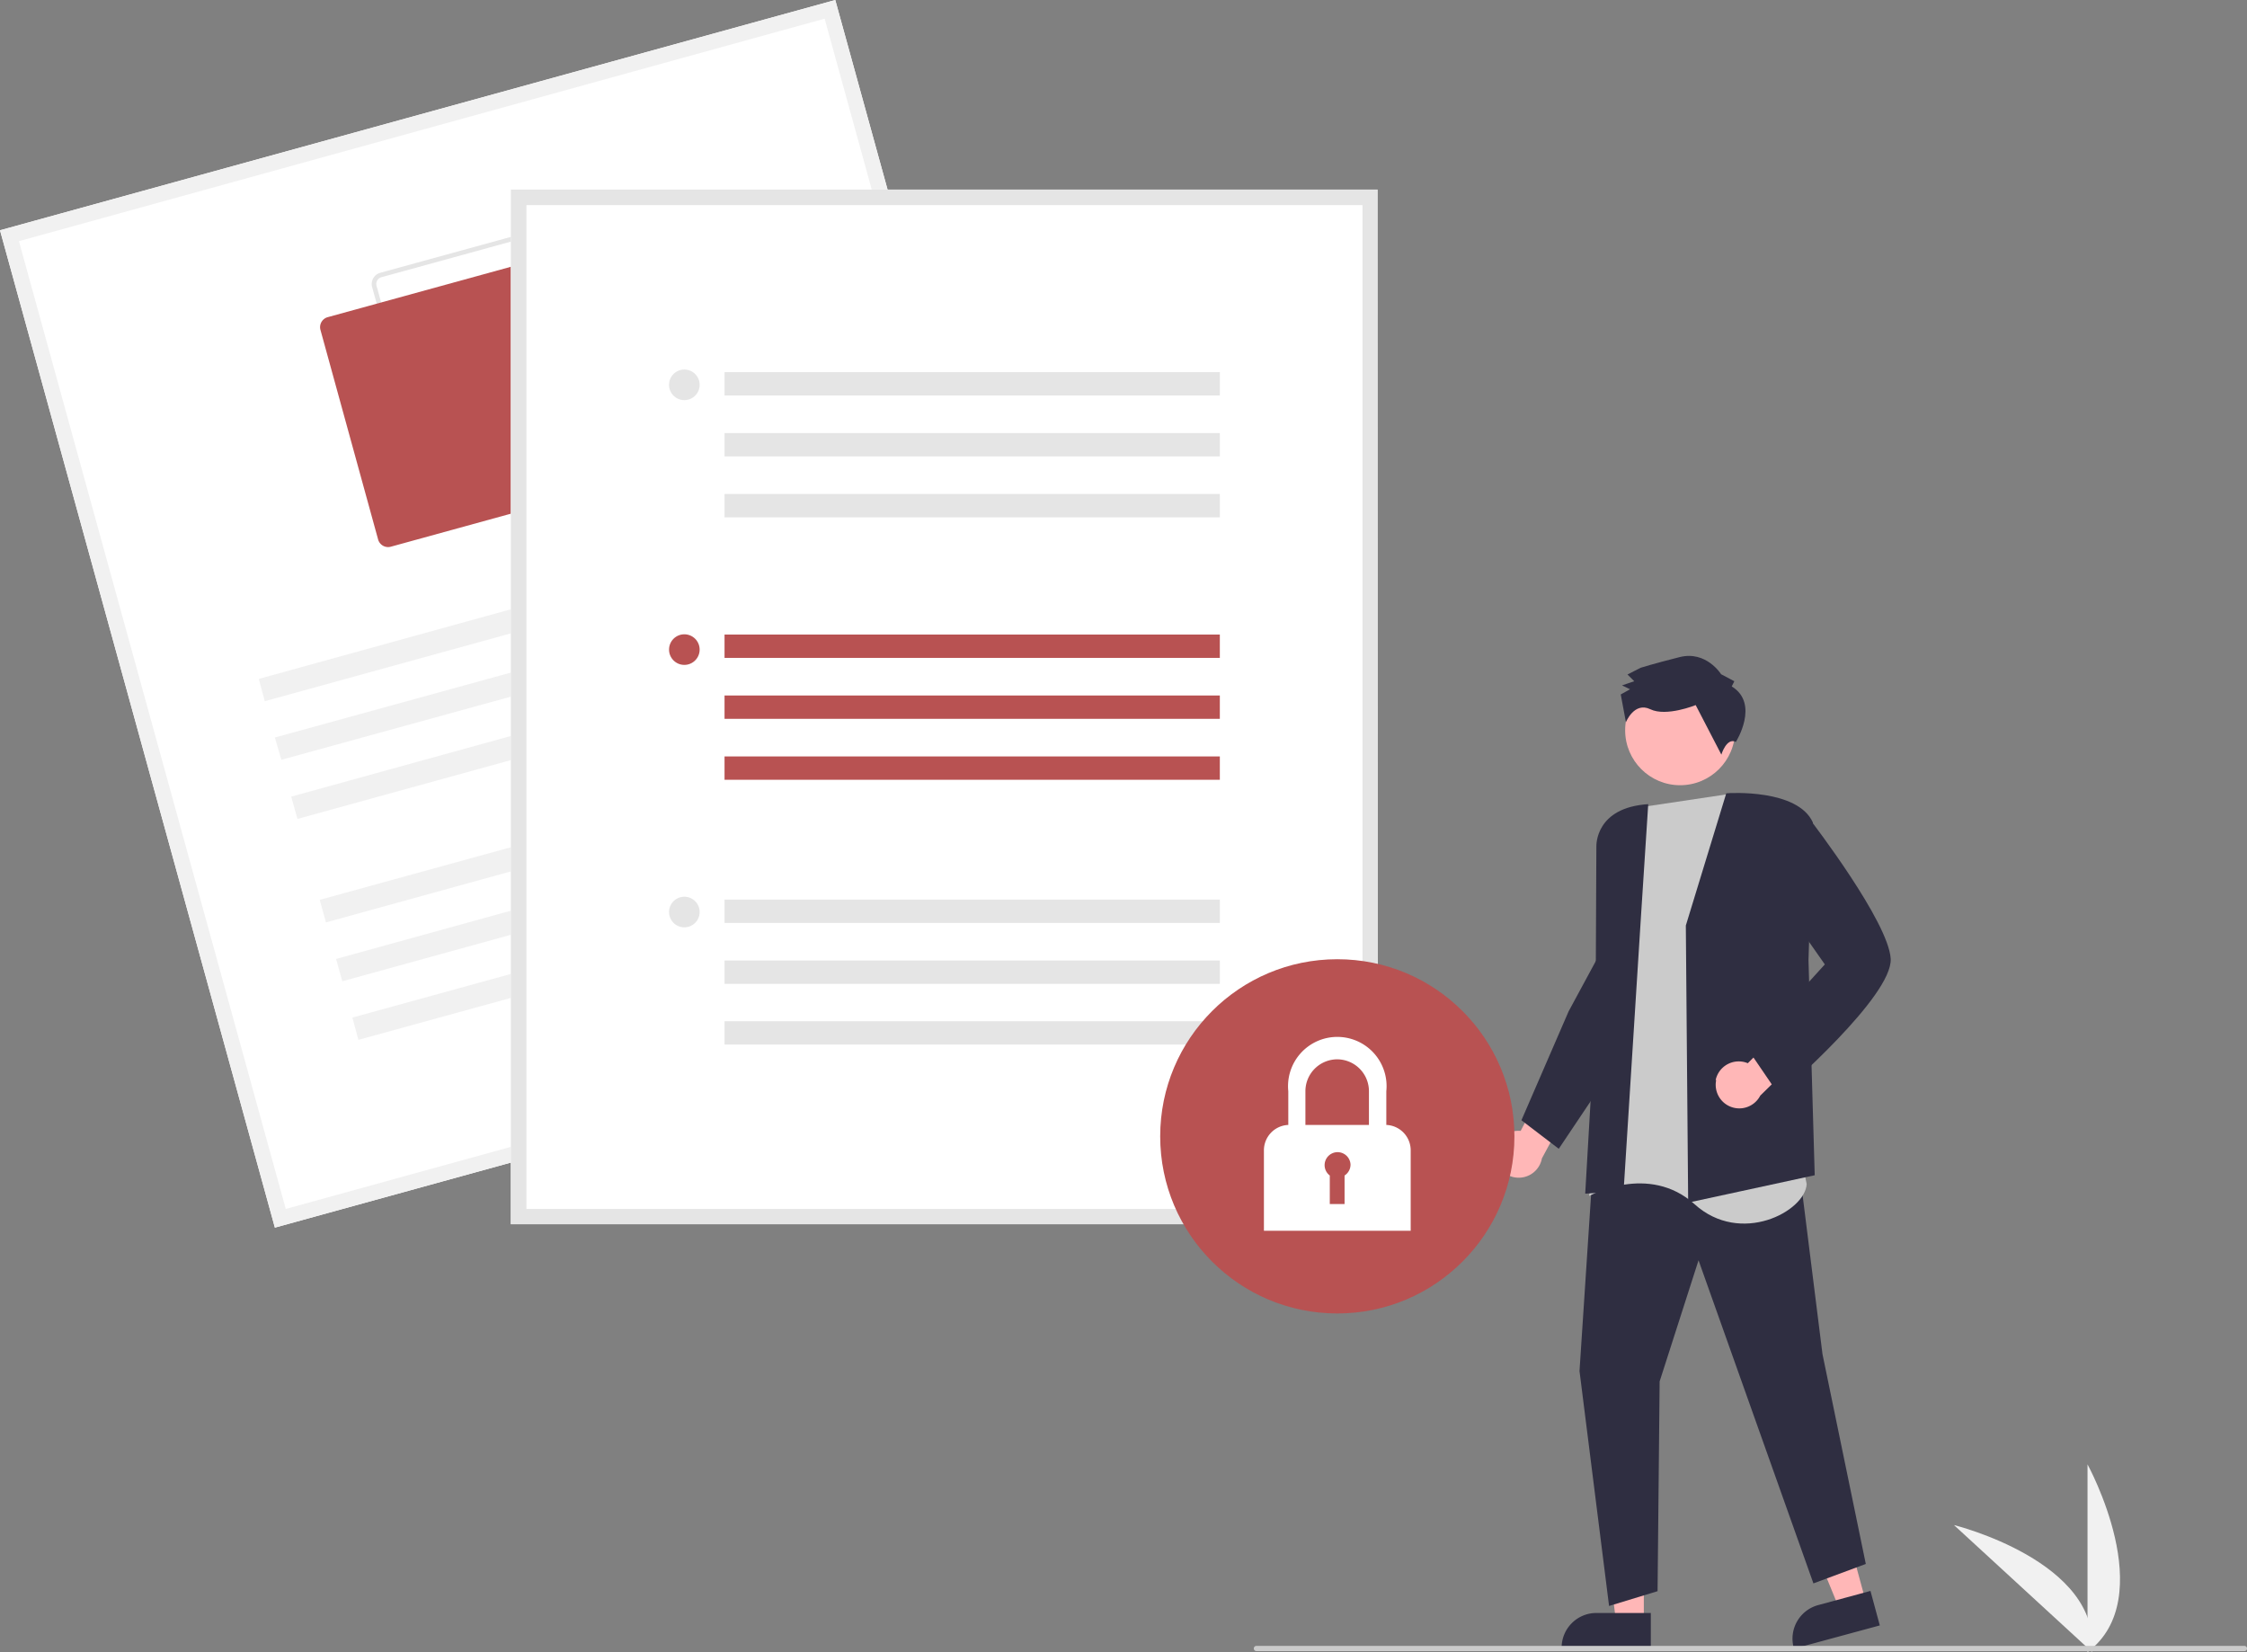 <svg xmlns="http://www.w3.org/2000/svg" data-name="Layer 1" viewBox="0 0 866.5 637.1"><rect x="0" y="0" width="866.5" height="637.1" fill="#808080" stroke="none"/><path fill="#f1f1f1" d="M805 637v-72.3s28.2 51.3 0 72.4Z"/><path fill="#f1f1f1" d="m806.7 637-53.2-48.9s56.8 14 53.2 49Z"/><path fill="#ffb7b7" d="M576.5 446a9.1 9.1 0 0 1 9.9-9.9l9.6-18.4 12.6 3-14 26a9.1 9.1 0 0 1-18-.7Zm57.4 179.5h-10.7l-5.1-41.1h15.8v41.1z"/><path fill="#2f2e41" d="M636.6 635.9h-34.4v-.5a13.4 13.4 0 0 1 13.4-13.4h21Z"/><path fill="#ffb7b7" d="m719.5 617.6-10.2 2.8-15.7-38.3 15.1-4.2 10.8 39.7z"/><path fill="#2f2e41" d="m724.9 626.8-33.2 9v-.4A13.4 13.4 0 0 1 701 619l20.3-5.5ZM614.4 448l-5.3 80.7 11.4 90.6 18.7-5.7.8-80.9 15-46.7 44.3 124.6 20.2-7.5-16.7-80.9-9.5-75.9-78.9 1.7z"/><path fill="#cbcbcb" d="m666 306.3-31.4 4.7-11.3 11.2-3.6 40.3 2.2 35.7-9.1 63s23-12.8 40.7 3.2 42.6 2.8 43.2-7.8Z"/><path fill="#2f2e41" d="m650.1 356.9 15.6-51h.2c1.2-.1 27.4-1.7 33.2 11.3l-1.7 53 2.4 83-48.5 10.5h-.3Zm-17.3-3.5 2.8-43.3c-20.4 1.3-20 15.8-20 16.4l-.3 64.7-4 69.1 14.8-1Z"/><path fill="#2f2e41" d="m586.7 432 18.2-42 12.6-23.3 6.6 42-23 34.3Z"/><path fill="#ffb7b7" d="M661.6 416.5A9.1 9.1 0 0 1 674 410l14.7-14.8 11.1 6.7-21 20.6a9.1 9.1 0 0 1-17-6Z"/><path fill="#2f2e41" d="m674 404.6 29.7-32.7-19.7-28.1 2-13.8 11.6-14.4.3.3c1.2 1.6 30.3 39.5 31.2 53.8.8 14.4-41 50.7-42.8 52.3l-.3.2Z"/><circle cx="647.9" cy="281.6" r="21.2" fill="#ffb7b7"/><path fill="#2f2e41" d="m667.8 264.7 1-2-5.1-2.7s-5.7-9.2-16-6.6-15 4.1-15 4.1l-5.1 2.6 2.6 2.6-4.7 1.6 3.1 1.5-3.6 2 2 10.7s3.2-8 9.4-5 17.5-1.6 17.5-1.6l9.9 19.1s2-6.7 5.6-4.9c0 0 9.3-14.7-1.6-21.4Z"/><path fill="#fff" d="M428.2 384.6 106 473.4 0 88.8 322.1 0Z"/><path fill="#f1f1f1" d="M428.2 384.6 106 473.4 0 88.8 322.1 0Zm-318 81.6 310.7-85.7L318 7.2 7.3 93Z"/><path fill="#e5e5e5" d="m252 172.3-80.7 22.3a4.5 4.5 0 0 1-5.5-3.1l-22.3-80.8a4.5 4.5 0 0 1 3.1-5.5L227.4 83a4.5 4.5 0 0 1 5.4 3l22.3 80.8a4.5 4.5 0 0 1-3 5.5Zm-104.9-65.4a2.7 2.7 0 0 0-1.9 3.3l22.3 80.8a2.7 2.7 0 0 0 3.3 1.8l80.7-22.2a2.7 2.7 0 0 0 1.9-3.3l-22.3-80.8a2.7 2.7 0 0 0-3.3-1.8Z"/><path fill="#b85252" d="m231.5 188.6-80.7 22.2a4 4 0 0 1-5-2.8l-22.2-80.7a4 4 0 0 1 2.8-5l80.7-22.2a4 4 0 0 1 5 2.8l22.2 80.7a4 4 0 0 1-2.8 5Z"/><path fill="#f1f1f1" d="M99.8 261.8 325 199.6l2.4 8.7-225.3 62.1zm6.2 22.6 225.4-62 2.4 8.6-225.3 62zm6.3 22.8L337.6 245l2.4 8.7-225.3 62.1zm11 39.8 225.3-62 2.3 8.6-225.2 62.1zm6.3 22.8 225.2-62.2 2.4 8.7L132 378.4zm6.3 22.6 225.2-62 2.4 8.6-225.3 62z"/><path fill="#fff" d="M531.3 472.1H197v-399h334.2Z"/><path fill="#e5e5e5" d="M531.3 472.1H197v-399h334.2ZM203 466.2h322.4V79.1H203Z"/><path fill="#b85252" d="M279.4 244.7h191v9h-191zm0 23.5h191v9h-191zm0 23.5h191v9h-191z"/><circle cx="263.9" cy="250.5" r="5.9" fill="#b85252"/><path fill="#e5e5e5" d="M279.4 143.5h191v9h-191zm0 23.5h191v9h-191zm0 23.5h191v9h-191z"/><circle cx="263.9" cy="148.4" r="5.9" fill="#e5e5e5"/><path fill="#e5e5e5" d="M279.4 346.9h191v9h-191zm0 23.5h191v9h-191zm0 23.4h191v9h-191z"/><circle cx="263.9" cy="351.7" r="5.9" fill="#e5e5e5"/><circle cx="515.7" cy="438.2" r="68.3" fill="#b85252"/><path fill="#fff" d="M534.6 433.8v-13a19 19 0 1 0-37.8 0v13a9.8 9.8 0 0 0-9.4 9.9v30.9H544v-31a9.8 9.8 0 0 0-9.4-9.8Zm-19-25.3a12.3 12.3 0 0 1 12.3 12.3v13h-24.5v-13a12.3 12.3 0 0 1 12.3-12.3Z"/><path fill="#b85252" d="M520.8 449.1a5 5 0 1 0-8 4.2v11h5.7v-11a5 5 0 0 0 2.3-4.2Z"/><path fill="#cbcbcb" d="M865.5 636.7h-381a1 1 0 0 1 0-2h381a1 1 0 0 1 0 2Z"/></svg>